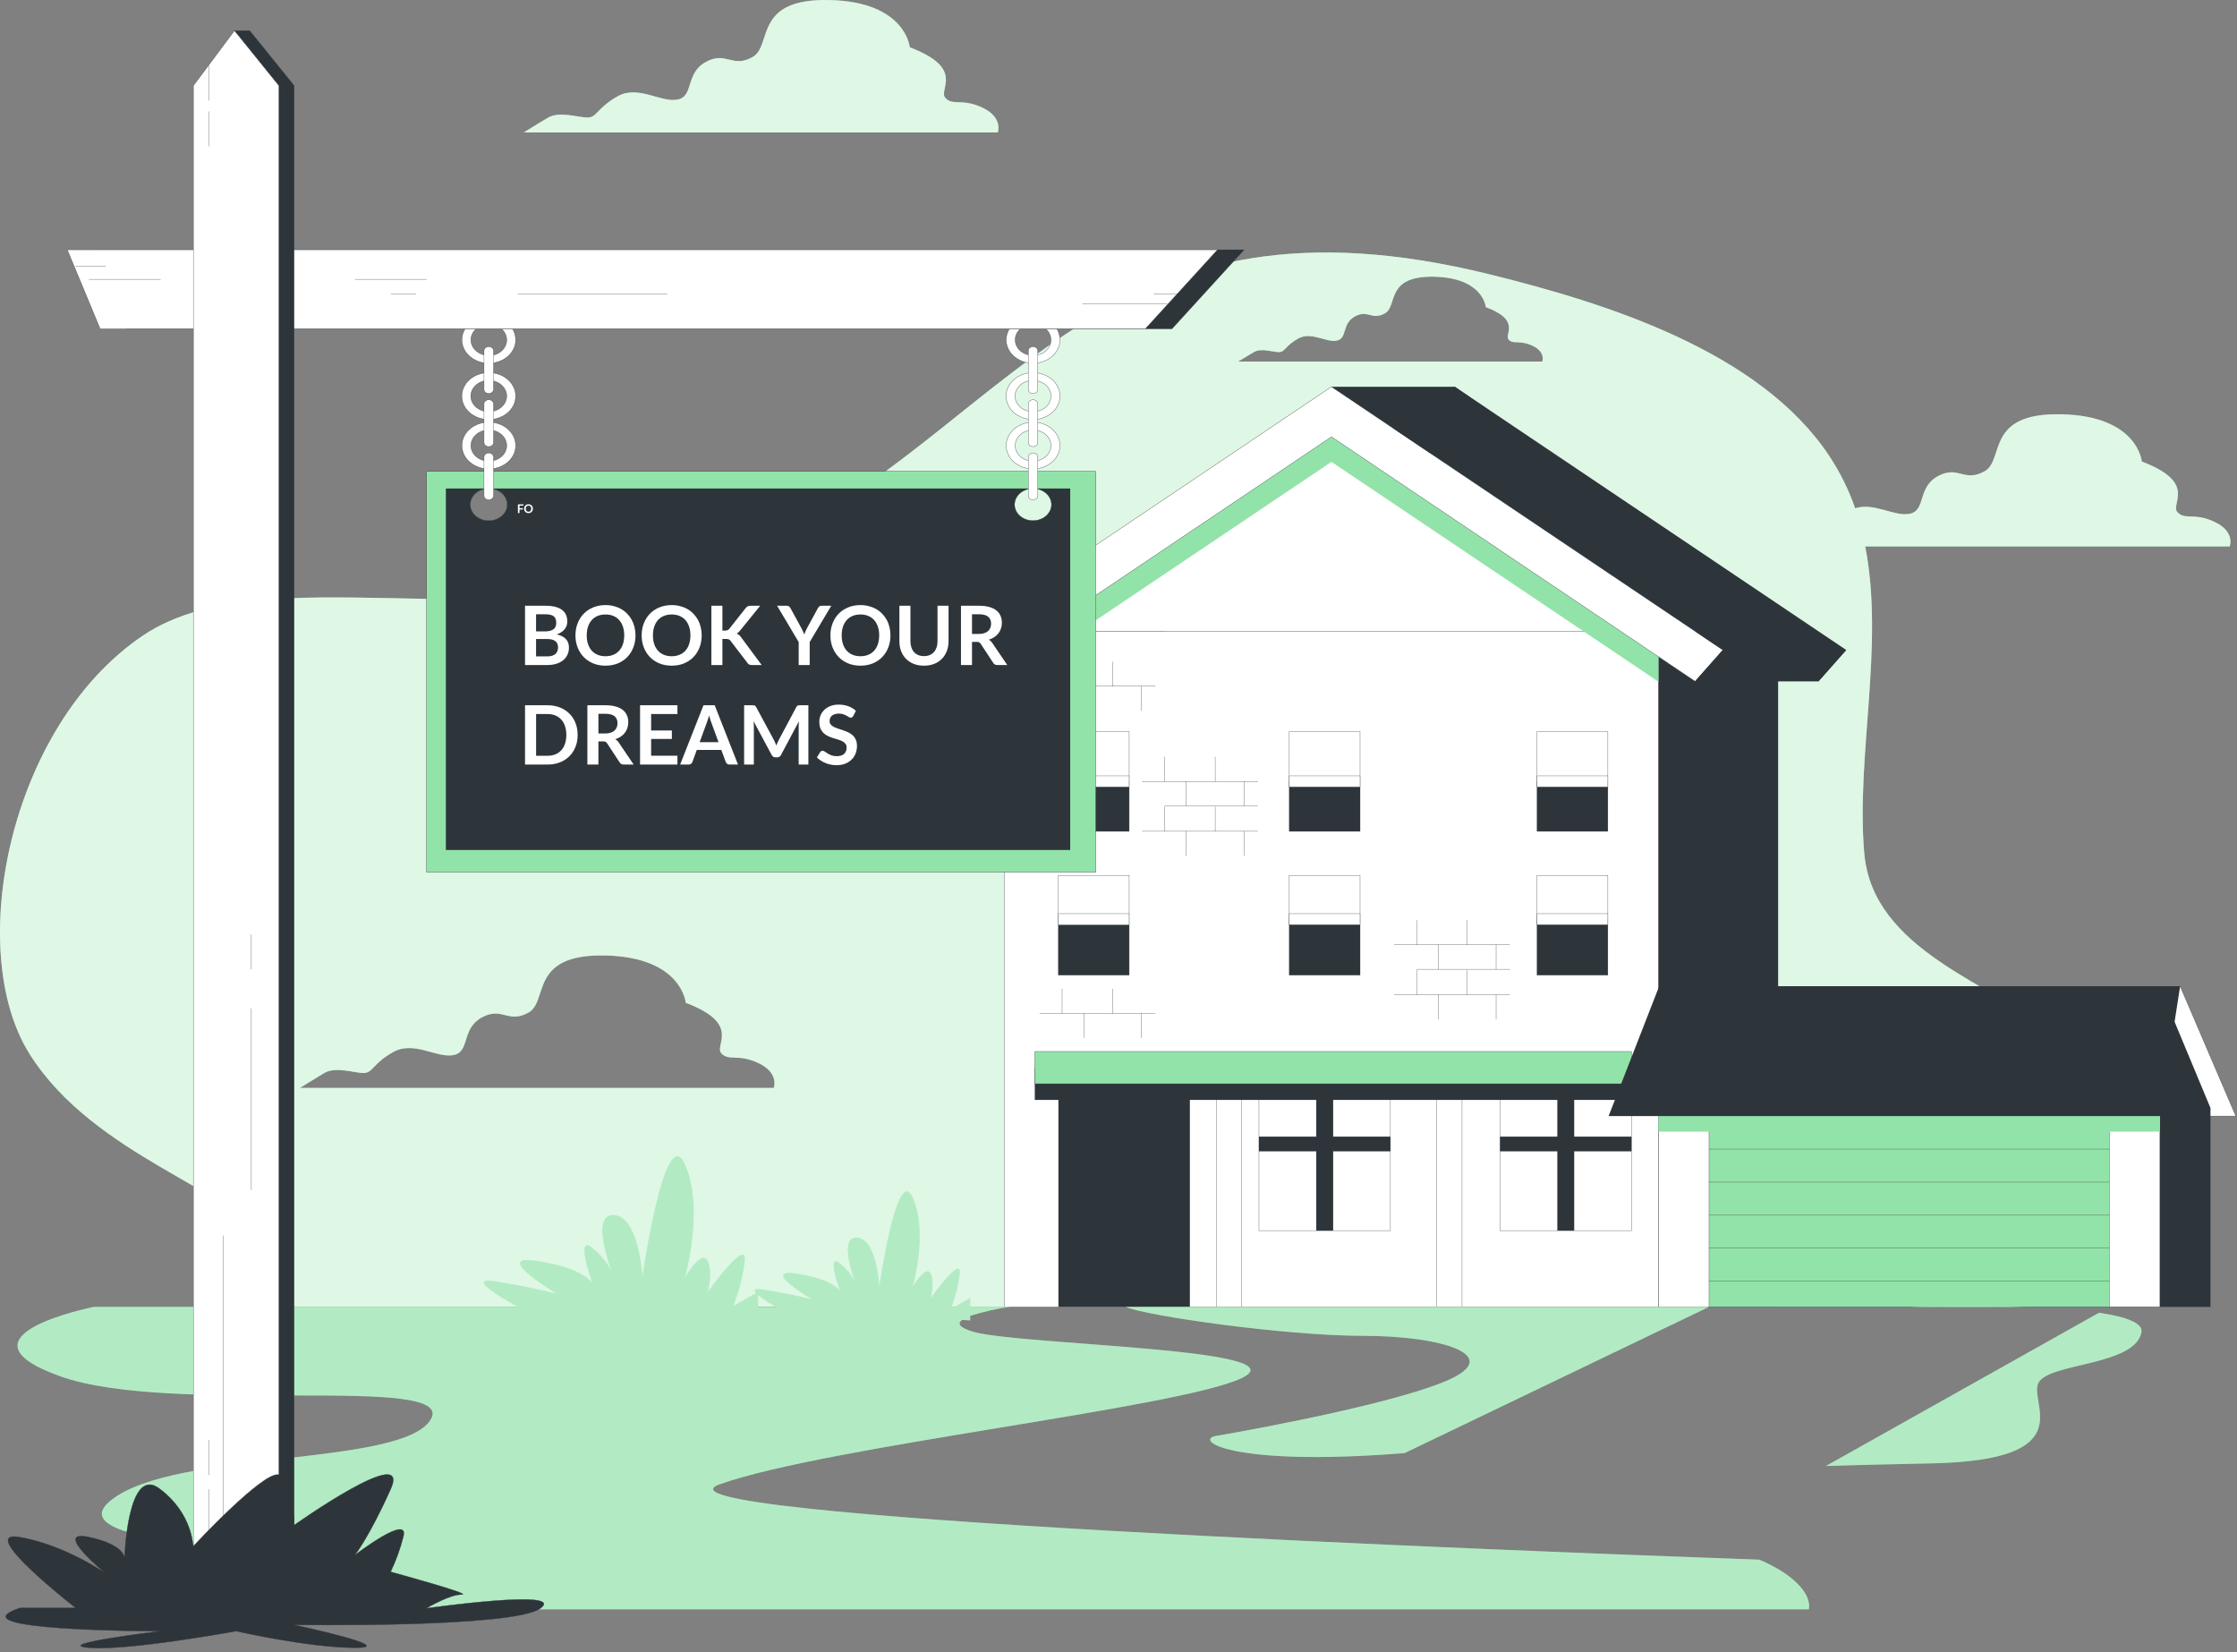 <svg width="562" height="415" viewBox="0 0 562 415" fill="none" xmlns="http://www.w3.org/2000/svg">
<rect x="0" y="0" width="562" height="415" fill="#808080" stroke="none"/>
<path d="M556.44 131.143C551.267 128.647 548.902 130.731 547.025 128.647C545.148 126.563 552.198 121.272 538.083 115.944C538.083 115.944 537.137 104.477 517.849 104.065C498.561 103.653 503.734 115.533 498.561 118.403C493.388 121.272 491.969 116.768 486.796 119.65C481.623 122.533 483.93 128.248 479.746 129.071C475.877 129.82 470.847 126.151 466.061 127.674C464.464 123.036 462.252 118.576 459.469 114.385C442.001 88.268 403.912 76.227 374.091 68.877C279.184 45.506 256.228 102.892 197.403 134.499C138.579 166.106 69.437 136.995 35.848 159.692C2.258 182.39 -8.948 238.779 7.446 264.783C23.839 290.787 60.094 299.26 65.697 311.725C71.3 324.191 69.552 328.271 69.552 328.271H509.481C512.92 328.271 522.005 312.237 523.811 309.117C533.956 291.386 535.189 273.792 517.376 260.166C500.181 247.014 470.446 238.741 468.354 214.297C466.262 189.852 473.455 162.063 468.597 137.269H560.166C560.166 137.269 561.613 133.601 556.44 131.143ZM194.394 273.28H75.355C75.355 273.28 78.651 271.234 81.474 269.537C84.297 267.84 88.997 269.537 91.347 269.537C93.698 269.537 93.698 267.041 98.885 264.221C104.072 261.401 109.704 265.856 113.931 265.032C118.159 264.209 115.823 258.481 120.996 255.611C126.169 252.742 127.588 257.246 132.761 254.364C137.934 251.481 132.761 239.602 152.049 240.014C171.337 240.426 172.283 251.906 172.283 251.906C186.398 257.221 179.333 262.549 181.225 264.596C183.116 266.642 185.452 264.596 190.64 267.091C195.827 269.587 194.394 273.28 194.394 273.28ZM387.461 90.814H311.068C311.068 90.814 313.175 89.566 314.995 88.455C316.815 87.345 319.824 88.455 321.329 88.455C322.833 88.455 322.848 86.87 326.158 85.036C329.468 83.202 333.108 86.084 335.831 85.56C338.553 85.036 337.034 81.355 340.359 79.508C343.683 77.662 344.586 80.556 347.911 78.722C351.235 76.888 347.911 69.251 360.292 69.513C372.673 69.775 373.275 77.138 373.275 77.138C382.331 80.556 377.803 83.975 379.007 85.298C380.21 86.621 381.729 85.298 385.054 86.87C388.378 88.443 387.461 90.814 387.461 90.814Z" fill="#92E3A9"/>
<path d="M246.913 27.088C241.726 24.592 239.376 26.676 237.498 24.592C235.621 22.508 242.672 17.218 228.557 11.89C228.557 11.89 227.611 0.422 208.323 0.01C189.035 -0.401 194.208 11.478 189.035 14.348C183.862 17.218 182.443 12.713 177.27 15.596C172.097 18.478 174.404 24.193 170.205 25.017C166.006 25.84 160.332 21.273 155.159 24.193C149.986 27.113 149.971 29.521 147.621 29.521C145.271 29.521 140.571 27.887 137.748 29.521C134.925 31.156 131.629 33.264 131.629 33.264H250.668C250.668 33.264 252.086 29.584 246.913 27.088Z" fill="#92E3A9"/>
<g opacity="0.7">
<path d="M556.44 131.143C551.267 128.647 548.902 130.731 547.025 128.647C545.148 126.563 552.198 121.272 538.083 115.944C538.083 115.944 537.137 104.477 517.849 104.065C498.561 103.653 503.734 115.533 498.561 118.403C493.388 121.272 491.969 116.768 486.796 119.65C481.623 122.533 483.93 128.248 479.746 129.071C475.877 129.82 470.847 126.151 466.061 127.674C464.464 123.036 462.252 118.576 459.469 114.385C442.001 88.268 403.912 76.227 374.091 68.877C279.184 45.506 256.228 102.892 197.403 134.499C138.579 166.106 69.437 136.995 35.848 159.692C2.258 182.39 -8.948 238.779 7.446 264.783C23.839 290.787 60.094 299.26 65.697 311.725C71.3 324.191 69.552 328.271 69.552 328.271H509.481C512.92 328.271 522.005 312.237 523.811 309.117C533.956 291.386 535.189 273.792 517.376 260.166C500.181 247.014 470.446 238.741 468.354 214.297C466.262 189.852 473.455 162.063 468.597 137.269H560.166C560.166 137.269 561.613 133.601 556.44 131.143ZM194.394 273.28H75.355C75.355 273.28 78.651 271.234 81.474 269.537C84.297 267.84 88.997 269.537 91.347 269.537C93.698 269.537 93.698 267.041 98.885 264.221C104.072 261.401 109.704 265.856 113.931 265.032C118.159 264.209 115.823 258.481 120.996 255.611C126.169 252.742 127.588 257.246 132.761 254.364C137.934 251.481 132.761 239.602 152.049 240.014C171.337 240.426 172.283 251.906 172.283 251.906C186.398 257.221 179.333 262.549 181.225 264.596C183.116 266.642 185.452 264.596 190.64 267.091C195.827 269.587 194.394 273.28 194.394 273.28ZM387.461 90.814H311.068C311.068 90.814 313.175 89.566 314.995 88.455C316.815 87.345 319.824 88.455 321.329 88.455C322.833 88.455 322.848 86.87 326.158 85.036C329.468 83.202 333.108 86.084 335.831 85.56C338.553 85.036 337.034 81.355 340.359 79.508C343.683 77.662 344.586 80.556 347.911 78.722C351.235 76.888 347.911 69.251 360.292 69.513C372.673 69.775 373.275 77.138 373.275 77.138C382.331 80.556 377.803 83.975 379.007 85.298C380.21 86.621 381.729 85.298 385.054 86.87C388.378 88.443 387.461 90.814 387.461 90.814Z" fill="white"/>
<path d="M246.913 27.088C241.726 24.592 239.376 26.676 237.498 24.592C235.621 22.508 242.672 17.218 228.557 11.89C228.557 11.89 227.611 0.422 208.323 0.01C189.035 -0.401 194.208 11.478 189.035 14.348C183.862 17.218 182.443 12.713 177.27 15.596C172.097 18.478 174.404 24.193 170.205 25.017C166.006 25.84 160.332 21.273 155.159 24.193C149.986 27.113 149.971 29.521 147.621 29.521C145.271 29.521 140.571 27.887 137.748 29.521C134.925 31.156 131.629 33.264 131.629 33.264H250.668C250.668 33.264 252.086 29.584 246.913 27.088Z" fill="white"/>
</g>
<path d="M547.713 247.725L561.699 280.355H552.17L542.64 254.912L547.713 247.725Z" fill="white" stroke="#2E353A" stroke-width="0.075" stroke-linecap="round" stroke-linejoin="round"/>
<path d="M555.337 328.296H429.362V272.245L546.323 256.685L555.337 278.322V328.296Z" fill="#2E353A"/>
<path d="M446.716 158.669H282.409V328.296H446.716V158.669Z" fill="#2E353A"/>
<path d="M272.292 172.383L265.299 164.497L365.479 97.152L463.826 163.274L456.847 171.16L365.479 109.73L272.292 172.383Z" fill="#2E353A"/>
<path d="M416.652 158.669H252.344V328.296H416.652V158.669Z" fill="white" stroke="#2E353A" stroke-width="0.075" stroke-linecap="round" stroke-linejoin="round"/>
<path d="M334.498 103.441L252.344 158.669H416.652L334.498 103.441Z" fill="white" stroke="#2E353A" stroke-width="0.075" stroke-linejoin="round"/>
<g style="mix-blend-mode:multiply">
<path d="M334.498 103.441L252.344 158.669V171.247L271.059 158.669L334.498 116.019L397.951 158.669L416.652 171.247V158.669L334.498 103.441Z" fill="#92E3A9"/>
</g>
<path d="M542.64 272.245H416.652V328.296H542.64V272.245Z" fill="white" stroke="#2E353A" stroke-width="0.075" stroke-linecap="round" stroke-linejoin="round"/>
<path d="M529.944 272.245H429.362V328.296H529.944V272.245Z" fill="#92E3A9" stroke="#2E353A" stroke-width="0.075" stroke-linecap="round" stroke-linejoin="round"/>
<g style="mix-blend-mode:multiply">
<path d="M542.64 272.245H416.652V284.261H542.64V272.245Z" fill="#92E3A9"/>
</g>
<path d="M429.362 288.653H529.93" stroke="#2E353A" stroke-width="0.075" stroke-linecap="round" stroke-linejoin="round"/>
<path d="M429.362 296.951H529.93" stroke="#2E353A" stroke-width="0.075" stroke-linecap="round" stroke-linejoin="round"/>
<path d="M429.362 305.25H529.93" stroke="#2E353A" stroke-width="0.075" stroke-linecap="round" stroke-linejoin="round"/>
<path d="M429.362 313.547H529.93" stroke="#2E353A" stroke-width="0.075" stroke-linecap="round" stroke-linejoin="round"/>
<path d="M429.362 321.845H529.93" stroke="#2E353A" stroke-width="0.075" stroke-linecap="round" stroke-linejoin="round"/>
<path d="M298.931 265.606H265.901V328.296H298.931V265.606Z" fill="#2E353A"/>
<path d="M349.315 265.606H316.285V309.118H349.315V265.606Z" fill="white" stroke="#2E353A" stroke-width="0.075" stroke-linecap="round" stroke-linejoin="round"/>
<path d="M349.315 285.521H316.285V289.215H349.315V285.521Z" fill="#2E353A"/>
<path d="M334.928 265.606H330.686V309.118H334.928V265.606Z" fill="#2E353A"/>
<path d="M409.873 265.606H376.843V309.118H409.873V265.606Z" fill="white" stroke="#2E353A" stroke-width="0.075" stroke-linecap="round" stroke-linejoin="round"/>
<path d="M409.873 285.521H376.843V289.215H409.873V285.521Z" fill="#2E353A"/>
<path d="M395.486 265.606H391.245V309.118H395.486V265.606Z" fill="#2E353A"/>
<path d="M367.313 265.606H360.98V328.296H367.313V265.606Z" fill="white" stroke="#2E353A" stroke-width="0.075" stroke-linecap="round" stroke-linejoin="round"/>
<path d="M311.943 265.606H305.609V328.296H311.943V265.606Z" fill="white" stroke="#2E353A" stroke-width="0.075" stroke-linecap="round" stroke-linejoin="round"/>
<path d="M409.873 268.189H259.968V276.3H409.873V268.189Z" fill="#2E353A"/>
<path d="M409.873 264.134H259.968V272.245H409.873V264.134Z" fill="#92E3A9" stroke="#2E353A" stroke-width="0.075" stroke-linecap="round" stroke-linejoin="round"/>
<path d="M241.31 172.383L234.317 164.497L334.498 97.152L432.844 163.274L425.866 171.16L334.498 109.73L241.31 172.383Z" fill="white" stroke="#2E353A" stroke-width="0.075" stroke-linejoin="round"/>
<path d="M542.64 280.355H404.127L416.838 247.725H547.713L542.64 280.355Z" fill="#2E353A"/>
<path d="M432.844 163.274H461.218L365.479 97.152H334.498L432.844 163.274Z" fill="#2E353A"/>
<path d="M425.866 171.16H456.847L463.826 163.273H432.844L425.866 171.16Z" fill="#2E353A"/>
<path d="M283.684 183.75H265.901V208.831H283.684V183.75Z" fill="white" stroke="#2E353A" stroke-width="0.075" stroke-linecap="round" stroke-linejoin="round"/>
<path d="M283.684 196.291H265.901V208.831H283.684V196.291Z" fill="#2E353A"/>
<path d="M283.684 194.893H265.901V197.688H283.684V194.893Z" fill="white" stroke="#2E353A" stroke-width="0.075" stroke-linecap="round" stroke-linejoin="round"/>
<path d="M283.684 219.887H265.901V244.968H283.684V219.887Z" fill="white" stroke="#2E353A" stroke-width="0.075" stroke-linecap="round" stroke-linejoin="round"/>
<path d="M283.684 232.302H265.901V244.955H283.684V232.302Z" fill="#2E353A"/>
<path d="M403.941 183.75H386.157V208.831H403.941V183.75Z" fill="white" stroke="#2E353A" stroke-width="0.075" stroke-linecap="round" stroke-linejoin="round"/>
<path d="M403.941 196.291H386.157V208.831H403.941V196.291Z" fill="#2E353A"/>
<path d="M403.941 219.887H386.157V244.968H403.941V219.887Z" fill="white" stroke="#2E353A" stroke-width="0.075" stroke-linecap="round" stroke-linejoin="round"/>
<path d="M403.941 230.905H386.157V244.955H403.941V230.905Z" fill="#2E353A"/>
<path d="M341.692 183.75H323.908V208.831H341.692V183.75Z" fill="white" stroke="#2E353A" stroke-width="0.075" stroke-linecap="round" stroke-linejoin="round"/>
<path d="M341.692 196.291H323.908V208.831H341.692V196.291Z" fill="#2E353A"/>
<path d="M341.692 219.887H323.908V244.968H341.692V219.887Z" fill="white" stroke="#2E353A" stroke-width="0.075" stroke-linecap="round" stroke-linejoin="round"/>
<path d="M341.692 230.905H323.908V244.955H341.692V230.905Z" fill="#2E353A"/>
<path d="M341.692 194.893H323.908V197.688H341.692V194.893Z" fill="white" stroke="#2E353A" stroke-width="0.075" stroke-linecap="round" stroke-linejoin="round"/>
<path d="M403.941 194.893H386.157V197.688H403.941V194.893Z" fill="white" stroke="#2E353A" stroke-width="0.075" stroke-linecap="round" stroke-linejoin="round"/>
<path d="M283.684 229.507H265.901V232.302H283.684V229.507Z" fill="white" stroke="#2E353A" stroke-width="0.075" stroke-linecap="round" stroke-linejoin="round"/>
<path d="M341.692 229.507H323.908V232.302H341.692V229.507Z" fill="white" stroke="#2E353A" stroke-width="0.075" stroke-linecap="round" stroke-linejoin="round"/>
<path d="M403.941 229.507H386.157V232.302H403.941V229.507Z" fill="white" stroke="#2E353A" stroke-width="0.075" stroke-linecap="round" stroke-linejoin="round"/>
<path d="M266.832 166.231V172.383" stroke="#2E353A" stroke-width="0.075" stroke-linecap="round" stroke-linejoin="round"/>
<path d="M279.543 166.231V172.383" stroke="#2E353A" stroke-width="0.075" stroke-linecap="round" stroke-linejoin="round"/>
<path d="M272.292 172.383V178.534" stroke="#2E353A" stroke-width="0.075" stroke-linecap="round" stroke-linejoin="round"/>
<path d="M286.808 172.383V178.534" stroke="#2E353A" stroke-width="0.075" stroke-linecap="round" stroke-linejoin="round"/>
<path d="M261.2 172.383H290.233" stroke="#2E353A" stroke-width="0.075" stroke-linecap="round" stroke-linejoin="round"/>
<path d="M266.832 248.399V254.551" stroke="#2E353A" stroke-width="0.075" stroke-linecap="round" stroke-linejoin="round"/>
<path d="M279.543 248.399V254.551" stroke="#2E353A" stroke-width="0.075" stroke-linecap="round" stroke-linejoin="round"/>
<path d="M272.292 254.551V260.702" stroke="#2E353A" stroke-width="0.075" stroke-linecap="round" stroke-linejoin="round"/>
<path d="M286.808 254.551V260.702" stroke="#2E353A" stroke-width="0.075" stroke-linecap="round" stroke-linejoin="round"/>
<path d="M261.2 254.551H290.233" stroke="#2E353A" stroke-width="0.075" stroke-linecap="round" stroke-linejoin="round"/>
<path d="M292.583 190.126V196.291" stroke="#2E353A" stroke-width="0.075" stroke-linecap="round" stroke-linejoin="round"/>
<path d="M305.294 190.126V196.291" stroke="#2E353A" stroke-width="0.075" stroke-linecap="round" stroke-linejoin="round"/>
<path d="M298.043 196.291V202.442" stroke="#2E353A" stroke-width="0.075" stroke-linecap="round" stroke-linejoin="round"/>
<path d="M312.559 196.291V202.442" stroke="#2E353A" stroke-width="0.075" stroke-linecap="round" stroke-linejoin="round"/>
<path d="M286.951 196.291H315.984" stroke="#2E353A" stroke-width="0.075" stroke-linecap="round" stroke-linejoin="round"/>
<path d="M292.583 202.442H315.984" stroke="#2E353A" stroke-width="0.075" stroke-linecap="round" stroke-linejoin="round"/>
<path d="M292.583 202.667V208.819" stroke="#2E353A" stroke-width="0.075" stroke-linecap="round" stroke-linejoin="round"/>
<path d="M305.294 202.667V208.819" stroke="#2E353A" stroke-width="0.075" stroke-linecap="round" stroke-linejoin="round"/>
<path d="M298.043 208.819V214.971" stroke="#2E353A" stroke-width="0.075" stroke-linecap="round" stroke-linejoin="round"/>
<path d="M312.559 208.819V214.971" stroke="#2E353A" stroke-width="0.075" stroke-linecap="round" stroke-linejoin="round"/>
<path d="M286.951 208.819H315.984" stroke="#2E353A" stroke-width="0.075" stroke-linecap="round" stroke-linejoin="round"/>
<path d="M355.892 231.179V237.331" stroke="#2E353A" stroke-width="0.075" stroke-linecap="round" stroke-linejoin="round"/>
<path d="M368.603 231.179V237.331" stroke="#2E353A" stroke-width="0.075" stroke-linecap="round" stroke-linejoin="round"/>
<path d="M361.352 237.331V243.483" stroke="#2E353A" stroke-width="0.075" stroke-linecap="round" stroke-linejoin="round"/>
<path d="M375.869 237.331V243.483" stroke="#2E353A" stroke-width="0.075" stroke-linecap="round" stroke-linejoin="round"/>
<path d="M350.261 237.331H379.293" stroke="#2E353A" stroke-width="0.075" stroke-linecap="round" stroke-linejoin="round"/>
<path d="M355.892 243.483H379.293" stroke="#2E353A" stroke-width="0.075" stroke-linecap="round" stroke-linejoin="round"/>
<path d="M355.892 243.72V249.871" stroke="#2E353A" stroke-width="0.075" stroke-linecap="round" stroke-linejoin="round"/>
<path d="M368.603 243.72V249.871" stroke="#2E353A" stroke-width="0.075" stroke-linecap="round" stroke-linejoin="round"/>
<path d="M361.352 249.872V256.023" stroke="#2E353A" stroke-width="0.075" stroke-linecap="round" stroke-linejoin="round"/>
<path d="M375.869 249.872V256.023" stroke="#2E353A" stroke-width="0.075" stroke-linecap="round" stroke-linejoin="round"/>
<path d="M350.261 249.872H379.293" stroke="#2E353A" stroke-width="0.075" stroke-linecap="round" stroke-linejoin="round"/>
<path d="M15.012 345.678C43.185 355.823 115.58 344.842 108.157 356.671C100.734 368.5 44.03 364.058 27.909 376.848C11.788 389.638 85.129 388.615 82.535 392.496C79.941 396.376 15.413 399.034 19.655 404.263H454.454C455.156 400.17 450.155 395.203 441.987 391.784C377.244 389.476 157.853 381.016 180.838 372.843C207.778 363.285 295.736 353.726 311.814 346.239C327.892 338.753 256.672 337.917 244.75 334.597C240.909 333.524 240.451 332.476 241.697 331.565L243.747 331.678V330.542C247.003 329.515 250.361 328.751 253.777 328.259H243.747V326.1L242.314 326.886L239.863 328.259H239.075C240.079 325.557 240.761 322.772 241.11 319.948C241.669 315.069 233.802 326.1 233.802 326.1C233.802 326.1 234.919 322.356 233.802 319.948C232.684 317.54 229.302 323.205 229.302 323.205C229.302 323.205 233.243 309.666 229.302 300.869C225.361 292.072 220.919 323.205 220.919 323.205C220.919 323.205 220.317 311.126 215.259 310.889C211.16 310.689 213.697 318.9 214.814 322.02C213.947 320.269 212.668 318.696 211.06 317.403C207.434 314.383 211.06 324.378 211.06 324.378C211.06 324.378 209.627 321.408 200.155 319.948C190.683 318.488 204.024 326.412 204.024 326.412C199.918 325.386 195.751 324.553 191.543 323.916C189.45 323.617 189.278 324.066 189.966 324.815L188.605 325.576L184.22 328.071C185.656 324.408 186.618 320.616 187.086 316.766C187.802 310.527 177.786 324.603 177.786 324.603C177.786 324.603 179.219 319.873 177.786 316.766C176.353 313.659 172.054 320.909 172.054 320.909C172.054 320.909 177.069 303.677 172.054 292.471C167.038 281.266 161.378 320.909 161.378 320.909C161.378 320.909 160.604 305.549 154.213 305.237C149.011 304.987 152.207 315.356 153.64 319.362C152.537 317.152 150.917 315.167 148.882 313.534C144.254 309.691 148.882 322.406 148.882 322.406C148.882 322.406 147.062 318.663 134.997 316.766C122.931 314.87 139.912 325.002 139.912 325.002C134.684 323.696 129.379 322.638 124.02 321.832C115.995 320.684 130.125 328.284 130.125 328.284H23.61C23.61 328.284 -13.132 335.546 15.012 345.678ZM190.439 325.314C191.877 326.422 193.415 327.428 195.039 328.321H190.439V325.314Z" fill="#92E3A9"/>
<path d="M362.613 347.188C346.334 353.751 305.91 360.639 305.91 360.639C299.475 361.4 308.188 368.575 352.869 365.019L429.333 328.296H282.81C287.711 330.492 322.618 335.558 342.48 335.558C362.341 335.558 378.892 340.612 362.613 347.188Z" fill="#92E3A9"/>
<path d="M479.674 328.296H508.564C494.062 327.808 479.674 328.296 479.674 328.296Z" fill="#92E3A9"/>
<path d="M527.336 329.756L458.71 368.263C467.408 367.976 476.508 367.789 485.32 367.602C523.338 366.803 509.538 352.441 512.117 347.375C514.697 342.309 536.278 343.145 537.997 334.697C538.484 332.301 533.999 330.754 527.336 329.756Z" fill="#92E3A9"/>
<g opacity="0.3">
<path d="M15.012 345.678C43.185 355.823 115.58 344.842 108.157 356.671C100.734 368.5 44.03 364.058 27.909 376.848C11.788 389.638 85.129 388.615 82.535 392.496C79.941 396.376 15.413 399.034 19.655 404.263H454.454C455.156 400.17 450.155 395.203 441.987 391.784C377.244 389.476 157.853 381.016 180.838 372.843C207.778 363.285 295.736 353.726 311.814 346.239C327.892 338.753 256.672 337.917 244.75 334.597C240.909 333.524 240.451 332.476 241.697 331.565L243.747 331.678V330.542C247.003 329.515 250.361 328.751 253.777 328.259H243.747V326.1L242.314 326.886L239.863 328.259H239.075C240.079 325.557 240.761 322.772 241.11 319.948C241.669 315.069 233.802 326.1 233.802 326.1C233.802 326.1 234.919 322.356 233.802 319.948C232.684 317.54 229.302 323.205 229.302 323.205C229.302 323.205 233.243 309.666 229.302 300.869C225.361 292.072 220.919 323.205 220.919 323.205C220.919 323.205 220.317 311.126 215.259 310.889C211.16 310.689 213.697 318.9 214.814 322.02C213.947 320.269 212.668 318.696 211.06 317.403C207.434 314.383 211.06 324.378 211.06 324.378C211.06 324.378 209.627 321.408 200.155 319.948C190.683 318.488 204.024 326.412 204.024 326.412C199.918 325.386 195.751 324.553 191.543 323.916C189.45 323.617 189.278 324.066 189.966 324.815L188.605 325.576L184.22 328.071C185.656 324.408 186.618 320.616 187.086 316.766C187.802 310.527 177.786 324.603 177.786 324.603C177.786 324.603 179.219 319.873 177.786 316.766C176.353 313.659 172.054 320.909 172.054 320.909C172.054 320.909 177.069 303.677 172.054 292.471C167.038 281.266 161.378 320.909 161.378 320.909C161.378 320.909 160.604 305.549 154.213 305.237C149.011 304.987 152.207 315.356 153.64 319.362C152.537 317.152 150.917 315.167 148.882 313.534C144.254 309.691 148.882 322.406 148.882 322.406C148.882 322.406 147.062 318.663 134.997 316.766C122.931 314.87 139.912 325.002 139.912 325.002C134.684 323.696 129.379 322.638 124.02 321.832C115.995 320.684 130.125 328.284 130.125 328.284H23.61C23.61 328.284 -13.132 335.546 15.012 345.678ZM190.439 325.314C191.877 326.422 193.415 327.428 195.039 328.321H190.439V325.314Z" fill="white"/>
<path d="M362.613 347.188C346.334 353.751 305.91 360.639 305.91 360.639C299.475 361.4 308.188 368.575 352.869 365.019L429.333 328.296H282.81C287.711 330.492 322.618 335.558 342.48 335.558C362.341 335.558 378.892 340.612 362.613 347.188Z" fill="white"/>
<path d="M479.674 328.296H508.564C494.062 327.808 479.674 328.296 479.674 328.296Z" fill="white"/>
<path d="M527.336 329.756L458.71 368.263C467.408 367.976 476.508 367.789 485.32 367.602C523.338 366.803 509.538 352.441 512.117 347.375C514.697 342.309 536.278 343.145 537.997 334.697C538.484 332.301 533.999 330.754 527.336 329.756Z" fill="white"/>
</g>
<path d="M107.168 118.427V219.075H275.301V118.427H107.168ZM122.787 130.793C121.869 130.793 120.971 130.556 120.208 130.112C119.444 129.667 118.849 129.036 118.498 128.297C118.146 127.559 118.055 126.746 118.234 125.961C118.413 125.177 118.855 124.457 119.504 123.891C120.154 123.326 120.981 122.941 121.882 122.785C122.782 122.629 123.716 122.709 124.564 123.015C125.412 123.321 126.138 123.839 126.648 124.504C127.158 125.169 127.43 125.951 127.43 126.75C127.43 127.822 126.941 128.851 126.07 129.609C125.2 130.367 124.019 130.793 122.787 130.793ZM259.524 130.793C258.605 130.793 257.708 130.556 256.944 130.112C256.181 129.667 255.586 129.036 255.234 128.297C254.883 127.559 254.791 126.746 254.97 125.961C255.149 125.177 255.591 124.457 256.241 123.891C256.89 123.326 257.717 122.941 258.618 122.785C259.518 122.629 260.452 122.709 261.3 123.015C262.149 123.321 262.874 123.839 263.384 124.504C263.894 125.169 264.166 125.951 264.166 126.75C264.163 127.821 263.672 128.848 262.802 129.605C261.933 130.363 260.754 130.79 259.524 130.793Z" fill="#92E3A9" stroke="#2E353A" stroke-width="0.084" stroke-miterlimit="10"/>
<path d="M264.167 126.75C264.167 127.55 263.894 128.331 263.384 128.996C262.874 129.661 262.149 130.179 261.301 130.485C260.452 130.791 259.519 130.871 258.618 130.715C257.717 130.559 256.89 130.174 256.241 129.609C255.591 129.043 255.149 128.323 254.97 127.539C254.791 126.754 254.883 125.942 255.234 125.203C255.586 124.464 256.181 123.833 256.944 123.388C257.708 122.944 258.606 122.707 259.524 122.707H122.788C123.706 122.707 124.604 122.944 125.367 123.388C126.131 123.833 126.726 124.464 127.077 125.203C127.428 125.942 127.52 126.754 127.341 127.539C127.162 128.323 126.72 129.043 126.071 129.609C125.421 130.174 124.594 130.559 123.693 130.715C122.793 130.871 121.859 130.791 121.011 130.485C120.162 130.179 119.437 129.661 118.927 128.996C118.417 128.331 118.145 127.55 118.145 126.75C118.145 125.678 118.634 124.649 119.505 123.891C120.375 123.133 121.556 122.707 122.788 122.707H112.011V213.522H268.867V122.707H259.524C260.755 122.707 261.936 123.133 262.807 123.891C263.678 124.649 264.167 125.678 264.167 126.75Z" fill="#2E353A"/>
<path d="M122.787 79.496C121.453 79.498 120.15 79.845 119.041 80.492C117.933 81.139 117.071 82.058 116.562 83.132C116.053 84.207 115.922 85.388 116.184 86.527C116.446 87.666 117.09 88.712 118.034 89.533C118.979 90.354 120.181 90.912 121.49 91.138C122.799 91.364 124.155 91.247 125.388 90.801C126.62 90.356 127.674 89.603 128.415 88.637C129.156 87.671 129.551 86.535 129.551 85.373C129.551 84.6 129.376 83.835 129.036 83.121C128.696 82.407 128.197 81.758 127.569 81.213C126.941 80.667 126.195 80.234 125.375 79.939C124.554 79.645 123.675 79.494 122.787 79.496ZM122.787 89.291C121.898 89.288 121.029 89.057 120.291 88.624C119.553 88.192 118.979 87.58 118.64 86.864C118.302 86.147 118.215 85.36 118.39 84.601C118.565 83.842 118.995 83.145 119.625 82.598C120.255 82.051 121.057 81.679 121.929 81.529C122.802 81.379 123.705 81.457 124.527 81.754C125.348 82.051 126.05 82.553 126.544 83.197C127.038 83.841 127.301 84.598 127.301 85.373C127.305 85.891 127.191 86.405 126.966 86.885C126.741 87.364 126.409 87.801 125.989 88.168C125.57 88.536 125.071 88.828 124.521 89.027C123.972 89.226 123.383 89.328 122.787 89.328V89.291Z" fill="white" stroke="#2E353A" stroke-width="0.077" stroke-linecap="round" stroke-linejoin="round"/>
<path d="M122.787 93.608C121.449 93.608 120.141 93.954 119.028 94.602C117.916 95.25 117.049 96.17 116.537 97.247C116.026 98.324 115.893 99.509 116.155 100.652C116.417 101.795 117.062 102.844 118.01 103.667C118.957 104.49 120.164 105.05 121.477 105.276C122.79 105.502 124.15 105.383 125.386 104.936C126.621 104.488 127.677 103.731 128.418 102.761C129.16 101.791 129.554 100.651 129.551 99.486C129.551 98.713 129.376 97.948 129.036 97.234C128.696 96.52 128.197 95.871 127.569 95.325C126.941 94.779 126.195 94.347 125.375 94.052C124.554 93.758 123.675 93.607 122.787 93.608ZM122.787 103.416C121.895 103.416 121.022 103.186 120.28 102.754C119.537 102.322 118.959 101.708 118.617 100.99C118.275 100.272 118.186 99.481 118.36 98.719C118.534 97.956 118.964 97.256 119.596 96.706C120.227 96.156 121.031 95.782 121.907 95.63C122.782 95.479 123.69 95.557 124.515 95.854C125.34 96.152 126.045 96.656 126.541 97.302C127.037 97.948 127.301 98.708 127.301 99.486C127.301 100.528 126.826 101.528 125.979 102.265C125.133 103.002 123.985 103.416 122.787 103.416Z" fill="white" stroke="#2E353A" stroke-width="0.077" stroke-linecap="round" stroke-linejoin="round"/>
<path d="M122.787 106.049C121.453 106.051 120.15 106.398 119.041 107.045C117.933 107.693 117.071 108.611 116.562 109.686C116.053 110.76 115.922 111.941 116.184 113.08C116.446 114.219 117.09 115.266 118.034 116.086C118.979 116.907 120.181 117.465 121.49 117.691C122.799 117.917 124.155 117.8 125.388 117.355C126.62 116.909 127.674 116.156 128.415 115.19C129.156 114.224 129.551 113.088 129.551 111.926C129.551 111.153 129.376 110.388 129.036 109.674C128.696 108.96 128.197 108.312 127.569 107.766C126.941 107.22 126.195 106.787 125.375 106.493C124.554 106.198 123.675 106.047 122.787 106.049ZM122.787 115.844C121.898 115.842 121.029 115.61 120.291 115.178C119.553 114.746 118.979 114.133 118.64 113.417C118.302 112.701 118.215 111.913 118.39 111.154C118.565 110.395 118.995 109.698 119.625 109.151C120.255 108.604 121.057 108.232 121.929 108.082C122.802 107.932 123.705 108.01 124.527 108.307C125.348 108.604 126.05 109.106 126.544 109.751C127.038 110.395 127.301 111.152 127.301 111.926C127.297 112.966 126.82 113.963 125.974 114.697C125.128 115.432 123.982 115.844 122.787 115.844Z" fill="white" stroke="#2E353A" stroke-width="0.077" stroke-linecap="round" stroke-linejoin="round"/>
<path d="M122.787 98.849C122.472 98.849 122.169 98.74 121.946 98.546C121.723 98.352 121.598 98.088 121.598 97.814V88.118C121.598 87.844 121.723 87.58 121.946 87.386C122.169 87.192 122.472 87.082 122.787 87.082C123.104 87.082 123.408 87.191 123.633 87.385C123.859 87.579 123.987 87.842 123.991 88.118V97.814C123.987 98.09 123.859 98.353 123.633 98.547C123.408 98.741 123.104 98.849 122.787 98.849Z" fill="white" stroke="#2E353A" stroke-width="0.077" stroke-linecap="round" stroke-linejoin="round"/>
<path d="M122.787 112.188C122.472 112.188 122.169 112.079 121.946 111.885C121.723 111.691 121.598 111.427 121.598 111.153V101.457C121.598 101.182 121.723 100.919 121.946 100.725C122.169 100.531 122.472 100.421 122.787 100.421C123.104 100.421 123.408 100.53 123.633 100.724C123.859 100.918 123.987 101.181 123.991 101.457V111.153C123.987 111.428 123.859 111.692 123.633 111.886C123.408 112.08 123.104 112.188 122.787 112.188Z" fill="white" stroke="#2E353A" stroke-width="0.077" stroke-linecap="round" stroke-linejoin="round"/>
<path d="M122.787 125.552C122.472 125.552 122.169 125.443 121.946 125.249C121.723 125.055 121.598 124.791 121.598 124.517V114.821C121.598 114.685 121.629 114.551 121.688 114.425C121.748 114.299 121.836 114.185 121.946 114.089C122.057 113.993 122.188 113.917 122.332 113.864C122.476 113.812 122.631 113.786 122.787 113.786C123.104 113.786 123.408 113.894 123.633 114.088C123.859 114.282 123.987 114.546 123.991 114.821V124.517C123.987 124.793 123.859 125.056 123.633 125.25C123.408 125.444 123.104 125.553 122.787 125.552Z" fill="white" stroke="#2E353A" stroke-width="0.077" stroke-linecap="round" stroke-linejoin="round"/>
<path d="M259.524 79.496C258.189 79.498 256.886 79.845 255.778 80.492C254.67 81.139 253.807 82.058 253.298 83.132C252.79 84.207 252.658 85.388 252.92 86.527C253.182 87.666 253.826 88.712 254.77 89.533C255.715 90.354 256.918 90.912 258.226 91.138C259.535 91.364 260.892 91.247 262.124 90.801C263.357 90.356 264.41 89.603 265.151 88.637C265.892 87.671 266.287 86.535 266.287 85.373C266.287 84.6 266.112 83.835 265.772 83.121C265.432 82.407 264.934 81.758 264.305 81.213C263.677 80.667 262.931 80.234 262.111 79.939C261.29 79.645 260.411 79.494 259.524 79.496ZM259.524 89.291C258.634 89.288 257.766 89.057 257.028 88.624C256.29 88.192 255.715 87.58 255.377 86.864C255.038 86.147 254.951 85.36 255.127 84.601C255.302 83.842 255.731 83.145 256.361 82.598C256.991 82.051 257.793 81.679 258.665 81.529C259.538 81.379 260.442 81.457 261.263 81.754C262.085 82.051 262.786 82.553 263.28 83.197C263.774 83.841 264.038 84.598 264.038 85.373C264.041 85.891 263.927 86.405 263.702 86.885C263.477 87.364 263.145 87.801 262.726 88.168C262.306 88.536 261.807 88.828 261.258 89.027C260.708 89.226 260.119 89.328 259.524 89.328V89.291Z" fill="white" stroke="#2E353A" stroke-width="0.077" stroke-linecap="round" stroke-linejoin="round"/>
<path d="M259.523 93.608C258.185 93.608 256.877 93.954 255.764 94.602C254.652 95.25 253.785 96.17 253.273 97.247C252.762 98.324 252.629 99.509 252.891 100.652C253.153 101.795 253.799 102.844 254.746 103.667C255.693 104.49 256.9 105.05 258.213 105.276C259.526 105.502 260.886 105.383 262.122 104.936C263.357 104.488 264.413 103.731 265.154 102.761C265.896 101.791 266.29 100.651 266.287 99.486C266.287 98.713 266.112 97.948 265.772 97.234C265.432 96.52 264.934 95.871 264.305 95.325C263.677 94.779 262.931 94.347 262.111 94.052C261.29 93.758 260.411 93.607 259.523 93.608ZM259.523 103.416C258.631 103.416 257.758 103.186 257.016 102.754C256.273 102.322 255.695 101.708 255.353 100.99C255.012 100.272 254.922 99.481 255.096 98.719C255.27 97.956 255.7 97.256 256.332 96.706C256.963 96.156 257.767 95.782 258.643 95.63C259.518 95.479 260.426 95.557 261.251 95.854C262.076 96.152 262.781 96.656 263.277 97.302C263.773 97.948 264.037 98.708 264.037 99.486C264.037 100.002 263.921 100.513 263.694 100.99C263.467 101.467 263.134 101.9 262.715 102.265C262.296 102.63 261.799 102.919 261.251 103.117C260.703 103.315 260.116 103.416 259.523 103.416Z" fill="white" stroke="#2E353A" stroke-width="0.077" stroke-linecap="round" stroke-linejoin="round"/>
<path d="M259.524 106.049C258.189 106.051 256.886 106.398 255.778 107.045C254.67 107.693 253.807 108.611 253.298 109.686C252.79 110.76 252.658 111.941 252.92 113.08C253.182 114.219 253.826 115.266 254.77 116.086C255.715 116.907 256.918 117.465 258.226 117.691C259.535 117.917 260.892 117.8 262.124 117.355C263.357 116.909 264.41 116.156 265.151 115.19C265.892 114.224 266.287 113.088 266.287 111.926C266.287 111.153 266.112 110.388 265.772 109.674C265.432 108.96 264.934 108.312 264.305 107.766C263.677 107.22 262.931 106.787 262.111 106.493C261.29 106.198 260.411 106.047 259.524 106.049ZM259.524 115.844C258.634 115.842 257.766 115.61 257.028 115.178C256.29 114.746 255.715 114.133 255.377 113.417C255.038 112.701 254.951 111.913 255.127 111.154C255.302 110.395 255.731 109.698 256.361 109.151C256.991 108.604 257.793 108.232 258.665 108.082C259.538 107.932 260.442 108.01 261.263 108.307C262.085 108.604 262.786 109.106 263.28 109.751C263.774 110.395 264.038 111.152 264.038 111.926C264.034 112.966 263.557 113.963 262.71 114.697C261.864 115.432 260.718 115.844 259.524 115.844Z" fill="white" stroke="#2E353A" stroke-width="0.077" stroke-linecap="round" stroke-linejoin="round"/>
<path d="M259.524 98.849C259.208 98.849 258.906 98.74 258.683 98.546C258.46 98.352 258.334 98.088 258.334 97.814V88.118C258.334 87.844 258.46 87.58 258.683 87.386C258.906 87.192 259.208 87.082 259.524 87.082C259.84 87.082 260.144 87.191 260.37 87.385C260.595 87.579 260.724 87.842 260.727 88.118V97.814C260.724 98.09 260.595 98.353 260.37 98.547C260.144 98.741 259.84 98.849 259.524 98.849Z" fill="white" stroke="#2E353A" stroke-width="0.077" stroke-linecap="round" stroke-linejoin="round"/>
<path d="M259.524 112.188C259.208 112.188 258.906 112.079 258.683 111.885C258.46 111.691 258.334 111.427 258.334 111.153V101.457C258.334 101.182 258.46 100.919 258.683 100.725C258.906 100.531 259.208 100.421 259.524 100.421C259.84 100.421 260.144 100.53 260.37 100.724C260.595 100.918 260.724 101.181 260.727 101.457V111.153C260.724 111.428 260.595 111.692 260.37 111.886C260.144 112.08 259.84 112.188 259.524 112.188Z" fill="white" stroke="#2E353A" stroke-width="0.077" stroke-linecap="round" stroke-linejoin="round"/>
<path d="M259.524 125.552C259.208 125.552 258.906 125.443 258.683 125.249C258.46 125.055 258.334 124.791 258.334 124.517V114.821C258.334 114.685 258.365 114.551 258.425 114.425C258.485 114.299 258.572 114.185 258.683 114.089C258.793 113.993 258.924 113.917 259.068 113.864C259.213 113.812 259.367 113.786 259.524 113.786C259.84 113.786 260.144 113.894 260.37 114.088C260.595 114.282 260.724 114.546 260.727 114.821V124.517C260.724 124.793 260.595 125.056 260.37 125.25C260.144 125.444 259.84 125.553 259.524 125.552Z" fill="white" stroke="#2E353A" stroke-width="0.077" stroke-linecap="round" stroke-linejoin="round"/>
<path d="M294.431 82.603H31.849L23.596 62.738H312.559L294.431 82.603Z" fill="#2E353A" stroke="#2E353A" stroke-width="0.075" stroke-linecap="round" stroke-linejoin="round"/>
<path d="M287.739 82.603H25.158L16.904 62.738H305.881L287.739 82.603Z" fill="white" stroke="#2E353A" stroke-width="0.075" stroke-linecap="round" stroke-linejoin="round"/>
<path d="M73.894 398.148H52.413L58.904 7.697H62.716L73.894 21.51V398.148Z" fill="#2E353A" stroke="#2E353A" stroke-width="0.075" stroke-linecap="round" stroke-linejoin="round"/>
<path d="M70.067 398.148H48.587V21.51L58.904 7.697L70.067 21.51V398.148Z" fill="white" stroke="#2E353A" stroke-width="0.075" stroke-linecap="round" stroke-linejoin="round"/>
<path d="M130.52 127.016V127.661H131.336V127.985H130.52V128.872H130.114V126.694H131.487V127.016H130.52ZM133.875 127.783C133.875 127.942 133.849 128.091 133.796 128.227C133.743 128.363 133.669 128.48 133.573 128.579C133.476 128.679 133.36 128.757 133.225 128.813C133.089 128.868 132.939 128.896 132.773 128.896C132.609 128.896 132.458 128.868 132.323 128.813C132.187 128.757 132.071 128.679 131.974 128.579C131.877 128.48 131.802 128.363 131.749 128.227C131.696 128.091 131.669 127.942 131.669 127.783C131.669 127.623 131.696 127.476 131.749 127.34C131.802 127.204 131.877 127.086 131.974 126.986C132.071 126.887 132.187 126.81 132.323 126.754C132.458 126.698 132.609 126.67 132.773 126.67C132.884 126.67 132.987 126.683 133.085 126.709C133.182 126.734 133.272 126.77 133.353 126.818C133.434 126.864 133.507 126.92 133.571 126.988C133.637 127.054 133.692 127.128 133.737 127.211C133.782 127.293 133.816 127.382 133.839 127.479C133.863 127.575 133.875 127.676 133.875 127.783ZM133.461 127.783C133.461 127.663 133.445 127.556 133.413 127.462C133.381 127.367 133.335 127.286 133.276 127.22C133.217 127.153 133.145 127.103 133.059 127.068C132.975 127.032 132.88 127.015 132.773 127.015C132.667 127.015 132.571 127.032 132.486 127.068C132.401 127.103 132.329 127.153 132.269 127.22C132.209 127.286 132.164 127.367 132.132 127.462C132.1 127.556 132.083 127.663 132.083 127.783C132.083 127.902 132.1 128.01 132.132 128.105C132.164 128.199 132.209 128.28 132.269 128.346C132.329 128.411 132.401 128.461 132.486 128.497C132.571 128.532 132.667 128.549 132.773 128.549C132.88 128.549 132.975 128.532 133.059 128.497C133.145 128.461 133.217 128.411 133.276 128.346C133.335 128.28 133.381 128.199 133.413 128.105C133.445 128.01 133.461 127.902 133.461 127.783Z" fill="white"/>
<path d="M137.472 164.889C137.987 164.889 138.42 164.827 138.77 164.704C139.12 164.58 139.398 164.415 139.604 164.209C139.817 164.003 139.968 163.763 140.057 163.489C140.153 163.214 140.201 162.922 140.201 162.613C140.201 162.291 140.15 162.002 140.047 161.748C139.944 161.488 139.782 161.268 139.563 161.089C139.343 160.904 139.058 160.763 138.708 160.667C138.365 160.571 137.949 160.523 137.462 160.523H134.672V164.889H137.472ZM134.672 154.304V158.608H136.875C137.823 158.608 138.536 158.436 139.017 158.093C139.504 157.75 139.748 157.204 139.748 156.456C139.748 155.68 139.528 155.128 139.089 154.798C138.65 154.469 137.963 154.304 137.03 154.304H134.672ZM137.03 152.162C138.004 152.162 138.838 152.255 139.532 152.44C140.225 152.626 140.791 152.89 141.231 153.233C141.677 153.576 142.003 153.992 142.209 154.479C142.415 154.966 142.518 155.516 142.518 156.126C142.518 156.477 142.466 156.813 142.363 157.136C142.26 157.451 142.099 157.75 141.879 158.031C141.667 158.306 141.392 158.557 141.056 158.783C140.726 159.01 140.331 159.202 139.872 159.36C141.917 159.82 142.94 160.925 142.94 162.675C142.94 163.307 142.82 163.89 142.58 164.426C142.339 164.961 141.989 165.424 141.529 165.816C141.069 166.2 140.503 166.502 139.83 166.722C139.158 166.941 138.389 167.051 137.524 167.051H131.902V152.162H137.03ZM159.656 159.607C159.656 160.698 159.474 161.711 159.11 162.644C158.753 163.571 158.245 164.374 157.586 165.054C156.927 165.733 156.134 166.265 155.207 166.65C154.281 167.027 153.251 167.216 152.118 167.216C150.993 167.216 149.966 167.027 149.04 166.65C148.113 166.265 147.317 165.733 146.651 165.054C145.992 164.374 145.481 163.571 145.117 162.644C144.753 161.711 144.571 160.698 144.571 159.607C144.571 158.515 144.753 157.506 145.117 156.58C145.481 155.646 145.992 154.839 146.651 154.16C147.317 153.48 148.113 152.952 149.04 152.574C149.966 152.19 150.993 151.998 152.118 151.998C152.874 151.998 153.584 152.087 154.25 152.265C154.916 152.437 155.527 152.684 156.083 153.007C156.639 153.322 157.136 153.71 157.576 154.17C158.022 154.623 158.399 155.131 158.708 155.694C159.017 156.257 159.251 156.868 159.409 157.527C159.573 158.186 159.656 158.879 159.656 159.607ZM156.824 159.607C156.824 158.79 156.714 158.059 156.495 157.414C156.275 156.761 155.963 156.209 155.558 155.756C155.153 155.303 154.658 154.956 154.075 154.716C153.498 154.476 152.846 154.355 152.118 154.355C151.391 154.355 150.735 154.476 150.152 154.716C149.575 154.956 149.081 155.303 148.669 155.756C148.264 156.209 147.952 156.761 147.732 157.414C147.512 158.059 147.403 158.79 147.403 159.607C147.403 160.424 147.512 161.158 147.732 161.81C147.952 162.456 148.264 163.005 148.669 163.458C149.081 163.904 149.575 164.247 150.152 164.487C150.735 164.728 151.391 164.848 152.118 164.848C152.846 164.848 153.498 164.728 154.075 164.487C154.658 164.247 155.153 163.904 155.558 163.458C155.963 163.005 156.275 162.456 156.495 161.81C156.714 161.158 156.824 160.424 156.824 159.607ZM176.287 159.607C176.287 160.698 176.105 161.711 175.742 162.644C175.385 163.571 174.877 164.374 174.218 165.054C173.559 165.733 172.766 166.265 171.839 166.65C170.912 167.027 169.883 167.216 168.75 167.216C167.624 167.216 166.598 167.027 165.671 166.65C164.745 166.265 163.948 165.733 163.283 165.054C162.624 164.374 162.112 163.571 161.748 162.644C161.384 161.711 161.203 160.698 161.203 159.607C161.203 158.515 161.384 157.506 161.748 156.58C162.112 155.646 162.624 154.839 163.283 154.16C163.948 153.48 164.745 152.952 165.671 152.574C166.598 152.19 167.624 151.998 168.75 151.998C169.505 151.998 170.216 152.087 170.881 152.265C171.547 152.437 172.158 152.684 172.714 153.007C173.27 153.322 173.768 153.71 174.207 154.17C174.653 154.623 175.031 155.131 175.34 155.694C175.649 156.257 175.882 156.868 176.04 157.527C176.205 158.186 176.287 158.879 176.287 159.607ZM173.456 159.607C173.456 158.79 173.346 158.059 173.126 157.414C172.906 156.761 172.594 156.209 172.189 155.756C171.784 155.303 171.29 154.956 170.706 154.716C170.13 154.476 169.478 154.355 168.75 154.355C168.022 154.355 167.367 154.476 166.783 154.716C166.207 154.956 165.713 155.303 165.301 155.756C164.896 156.209 164.583 156.761 164.364 157.414C164.144 158.059 164.034 158.79 164.034 159.607C164.034 160.424 164.144 161.158 164.364 161.81C164.583 162.456 164.896 163.005 165.301 163.458C165.713 163.904 166.207 164.247 166.783 164.487C167.367 164.728 168.022 164.848 168.75 164.848C169.478 164.848 170.13 164.728 170.706 164.487C171.29 164.247 171.784 163.904 172.189 163.458C172.594 163.005 172.906 162.456 173.126 161.81C173.346 161.158 173.456 160.424 173.456 159.607ZM181.489 158.402H182.138C182.399 158.402 182.615 158.368 182.787 158.299C182.958 158.224 183.106 158.107 183.23 157.949L187.338 152.749C187.51 152.53 187.688 152.378 187.873 152.296C188.066 152.207 188.306 152.162 188.594 152.162H190.983L185.969 158.351C185.673 158.728 185.368 158.996 185.052 159.154C185.279 159.236 185.481 159.353 185.66 159.504C185.845 159.648 186.02 159.84 186.185 160.08L191.354 167.051H188.913C188.584 167.051 188.337 167.007 188.172 166.917C188.014 166.821 187.88 166.684 187.77 166.506L183.559 161.007C183.429 160.822 183.278 160.691 183.106 160.616C182.934 160.54 182.687 160.503 182.365 160.503H181.489V167.051H178.72V152.162H181.489V158.402ZM203.415 161.285V167.051H200.655V161.285L195.229 152.162H197.669C197.909 152.162 198.098 152.221 198.235 152.337C198.38 152.454 198.5 152.602 198.596 152.78L201.314 157.753C201.472 158.049 201.609 158.327 201.726 158.587C201.85 158.848 201.959 159.109 202.056 159.37C202.145 159.109 202.248 158.848 202.364 158.587C202.481 158.327 202.615 158.049 202.766 157.753L205.474 152.78C205.55 152.629 205.663 152.488 205.814 152.358C205.965 152.227 206.157 152.162 206.39 152.162H208.841L203.415 161.285ZM223.708 159.607C223.708 160.698 223.526 161.711 223.163 162.644C222.806 163.571 222.298 164.374 221.639 165.054C220.98 165.733 220.187 166.265 219.26 166.65C218.333 167.027 217.304 167.216 216.171 167.216C215.045 167.216 214.019 167.027 213.092 166.65C212.166 166.265 211.369 165.733 210.704 165.054C210.045 164.374 209.533 163.571 209.169 162.644C208.806 161.711 208.624 160.698 208.624 159.607C208.624 158.515 208.806 157.506 209.169 156.58C209.533 155.646 210.045 154.839 210.704 154.16C211.369 153.48 212.166 152.952 213.092 152.574C214.019 152.19 215.045 151.998 216.171 151.998C216.926 151.998 217.637 152.087 218.303 152.265C218.968 152.437 219.579 152.684 220.135 153.007C220.691 153.322 221.189 153.71 221.628 154.17C222.075 154.623 222.452 155.131 222.761 155.694C223.07 156.257 223.303 156.868 223.461 157.527C223.626 158.186 223.708 158.879 223.708 159.607ZM220.877 159.607C220.877 158.79 220.767 158.059 220.547 157.414C220.328 156.761 220.015 156.209 219.61 155.756C219.205 155.303 218.711 154.956 218.128 154.716C217.551 154.476 216.899 154.355 216.171 154.355C215.444 154.355 214.788 154.476 214.204 154.716C213.628 154.956 213.134 155.303 212.722 155.756C212.317 156.209 212.004 156.761 211.785 157.414C211.565 158.059 211.455 158.79 211.455 159.607C211.455 160.424 211.565 161.158 211.785 161.81C212.004 162.456 212.317 163.005 212.722 163.458C213.134 163.904 213.628 164.247 214.204 164.487C214.788 164.728 215.444 164.848 216.171 164.848C216.899 164.848 217.551 164.728 218.128 164.487C218.711 164.247 219.205 163.904 219.61 163.458C220.015 163.005 220.328 162.456 220.547 161.81C220.767 161.158 220.877 160.424 220.877 159.607ZM232.133 164.817C232.669 164.817 233.146 164.728 233.565 164.549C233.99 164.371 234.347 164.12 234.636 163.798C234.924 163.475 235.143 163.084 235.295 162.624C235.452 162.164 235.531 161.649 235.531 161.079V152.162H238.301V161.079C238.301 161.965 238.157 162.785 237.869 163.54C237.587 164.288 237.179 164.937 236.643 165.486C236.115 166.028 235.47 166.454 234.708 166.763C233.946 167.065 233.088 167.216 232.133 167.216C231.172 167.216 230.311 167.065 229.549 166.763C228.787 166.454 228.138 166.028 227.603 165.486C227.074 164.937 226.666 164.288 226.378 163.54C226.096 162.785 225.955 161.965 225.955 161.079V152.162H228.725V161.069C228.725 161.639 228.801 162.153 228.952 162.613C229.11 163.073 229.333 163.468 229.621 163.798C229.916 164.12 230.273 164.371 230.692 164.549C231.117 164.728 231.598 164.817 232.133 164.817ZM245.925 159.246C246.446 159.246 246.899 159.181 247.284 159.051C247.675 158.92 247.994 158.742 248.241 158.515C248.495 158.282 248.684 158.007 248.808 157.692C248.931 157.376 248.993 157.029 248.993 156.652C248.993 155.897 248.742 155.316 248.241 154.911C247.747 154.506 246.989 154.304 245.966 154.304H244.195V159.246H245.925ZM253.05 167.051H250.548C250.074 167.051 249.731 166.866 249.518 166.495L246.388 161.728C246.271 161.549 246.141 161.422 245.997 161.347C245.859 161.271 245.653 161.234 245.379 161.234H244.195V167.051H241.425V152.162H245.966C246.975 152.162 247.84 152.269 248.561 152.481C249.288 152.687 249.882 152.979 250.342 153.357C250.809 153.734 251.152 154.187 251.371 154.716C251.591 155.238 251.701 155.814 251.701 156.446C251.701 156.947 251.625 157.42 251.474 157.867C251.33 158.313 251.118 158.718 250.836 159.082C250.561 159.445 250.218 159.765 249.806 160.039C249.401 160.314 248.938 160.53 248.416 160.688C248.595 160.791 248.76 160.914 248.911 161.059C249.062 161.196 249.199 161.361 249.322 161.553L253.05 167.051ZM145.123 184.607C145.123 185.698 144.941 186.7 144.577 187.613C144.213 188.526 143.702 189.312 143.043 189.971C142.384 190.63 141.591 191.142 140.664 191.506C139.738 191.869 138.708 192.051 137.575 192.051H131.902V177.162H137.575C138.708 177.162 139.738 177.348 140.664 177.718C141.591 178.082 142.384 178.593 143.043 179.252C143.702 179.905 144.213 180.687 144.577 181.6C144.941 182.513 145.123 183.515 145.123 184.607ZM142.281 184.607C142.281 183.79 142.171 183.059 141.951 182.414C141.739 181.761 141.426 181.212 141.014 180.766C140.609 180.313 140.115 179.966 139.532 179.726C138.955 179.486 138.303 179.366 137.575 179.366H134.682V189.848H137.575C138.303 189.848 138.955 189.728 139.532 189.487C140.115 189.247 140.609 188.904 141.014 188.458C141.426 188.005 141.739 187.456 141.951 186.81C142.171 186.158 142.281 185.424 142.281 184.607ZM152.068 184.246C152.59 184.246 153.043 184.181 153.427 184.051C153.818 183.92 154.137 183.742 154.385 183.515C154.639 183.282 154.827 183.007 154.951 182.692C155.074 182.376 155.136 182.029 155.136 181.652C155.136 180.897 154.886 180.316 154.385 179.911C153.89 179.506 153.132 179.304 152.109 179.304H150.338V184.246H152.068ZM159.193 192.051H156.691C156.217 192.051 155.874 191.866 155.661 191.495L152.531 186.728C152.414 186.549 152.284 186.422 152.14 186.347C152.003 186.271 151.797 186.234 151.522 186.234H150.338V192.051H147.568V177.162H152.109C153.118 177.162 153.983 177.269 154.704 177.481C155.431 177.687 156.025 177.979 156.485 178.357C156.952 178.734 157.295 179.187 157.515 179.716C157.734 180.238 157.844 180.814 157.844 181.446C157.844 181.947 157.769 182.42 157.618 182.867C157.474 183.313 157.261 183.718 156.979 184.082C156.705 184.445 156.362 184.765 155.95 185.039C155.545 185.314 155.081 185.53 154.56 185.688C154.738 185.791 154.903 185.914 155.054 186.059C155.205 186.196 155.342 186.361 155.466 186.553L159.193 192.051ZM163.581 179.366V183.495H168.791V185.626H163.581V189.837H170.192V192.051H160.801V177.162H170.192V179.366H163.581ZM180.513 186.429L178.701 181.477C178.611 181.257 178.519 180.996 178.423 180.694C178.327 180.392 178.23 180.066 178.134 179.716C178.045 180.066 177.952 180.395 177.856 180.704C177.76 181.006 177.668 181.271 177.578 181.497L175.776 186.429H180.513ZM185.404 192.051H183.262C183.022 192.051 182.826 191.993 182.675 191.876C182.524 191.753 182.411 191.602 182.335 191.423L181.223 188.386H175.056L173.944 191.423C173.889 191.581 173.782 191.725 173.624 191.856C173.467 191.986 173.271 192.051 173.038 192.051H170.875L176.734 177.162H179.555L185.404 192.051ZM203.09 177.162V192.051H200.65V182.434C200.65 182.05 200.67 181.634 200.712 181.188L196.212 189.642C195.999 190.047 195.673 190.249 195.234 190.249H194.843C194.403 190.249 194.077 190.047 193.864 189.642L189.313 181.157C189.334 181.384 189.351 181.607 189.365 181.827C189.378 182.046 189.385 182.249 189.385 182.434V192.051H186.945V177.162H189.035C189.159 177.162 189.265 177.166 189.354 177.173C189.444 177.179 189.523 177.197 189.591 177.224C189.667 177.251 189.732 177.296 189.787 177.358C189.849 177.42 189.907 177.502 189.962 177.605L194.42 185.873C194.537 186.093 194.643 186.319 194.74 186.553C194.843 186.786 194.942 187.026 195.038 187.274C195.134 187.02 195.234 186.776 195.337 186.543C195.44 186.302 195.55 186.072 195.666 185.853L200.063 177.605C200.118 177.502 200.176 177.42 200.238 177.358C200.3 177.296 200.365 177.251 200.434 177.224C200.509 177.197 200.591 177.179 200.681 177.173C200.77 177.166 200.876 177.162 201 177.162H203.09ZM214.341 179.87C214.258 180.014 214.169 180.121 214.073 180.189C213.984 180.251 213.87 180.282 213.733 180.282C213.589 180.282 213.431 180.231 213.259 180.128C213.095 180.018 212.896 179.898 212.662 179.767C212.429 179.637 212.154 179.52 211.838 179.417C211.53 179.307 211.162 179.252 210.737 179.252C210.352 179.252 210.016 179.301 209.728 179.397C209.439 179.486 209.196 179.613 208.997 179.778C208.804 179.942 208.66 180.141 208.564 180.375C208.468 180.601 208.42 180.852 208.42 181.126C208.42 181.477 208.516 181.768 208.708 182.002C208.907 182.235 209.168 182.434 209.491 182.599C209.813 182.764 210.181 182.911 210.593 183.042C211.004 183.172 211.427 183.313 211.859 183.464C212.292 183.608 212.714 183.78 213.126 183.979C213.537 184.171 213.905 184.418 214.227 184.72C214.55 185.015 214.807 185.379 215 185.811C215.199 186.244 215.298 186.769 215.298 187.387C215.298 188.06 215.181 188.691 214.948 189.281C214.722 189.865 214.385 190.376 213.939 190.816C213.5 191.248 212.961 191.591 212.322 191.845C211.684 192.092 210.953 192.216 210.129 192.216C209.656 192.216 209.189 192.168 208.729 192.072C208.269 191.983 207.826 191.852 207.401 191.681C206.982 191.509 206.587 191.303 206.216 191.063C205.846 190.823 205.516 190.555 205.228 190.26L206.041 188.931C206.11 188.835 206.199 188.756 206.309 188.695C206.419 188.626 206.536 188.592 206.659 188.592C206.831 188.592 207.016 188.664 207.215 188.808C207.414 188.945 207.651 189.1 207.926 189.271C208.2 189.443 208.52 189.601 208.883 189.745C209.254 189.882 209.697 189.951 210.212 189.951C211.001 189.951 211.612 189.765 212.044 189.395C212.477 189.017 212.693 188.478 212.693 187.778C212.693 187.387 212.594 187.068 212.395 186.821C212.202 186.573 211.945 186.367 211.622 186.203C211.3 186.031 210.932 185.887 210.521 185.77C210.109 185.654 209.69 185.527 209.264 185.389C208.839 185.252 208.42 185.087 208.008 184.895C207.596 184.703 207.229 184.452 206.906 184.143C206.584 183.835 206.323 183.45 206.124 182.99C205.932 182.523 205.836 181.95 205.836 181.271C205.836 180.728 205.942 180.2 206.155 179.685C206.374 179.17 206.69 178.714 207.102 178.315C207.514 177.917 208.022 177.598 208.626 177.358C209.23 177.118 209.923 176.998 210.706 176.998C211.585 176.998 212.395 177.135 213.136 177.409C213.877 177.684 214.509 178.068 215.03 178.563L214.341 179.87Z" fill="white"/>
<path d="M52.413 398.148V374.128" stroke="#2E353A" stroke-width="0.075" stroke-linecap="round" stroke-linejoin="round"/>
<path d="M56.167 398.148V310.415" stroke="#2E353A" stroke-width="0.075" stroke-linecap="round" stroke-linejoin="round"/>
<path d="M52.413 370.485V361.75" stroke="#2E353A" stroke-width="0.075" stroke-linecap="round" stroke-linejoin="round"/>
<path d="M63.146 243.508V234.773" stroke="#2E353A" stroke-width="0.075" stroke-linecap="round" stroke-linejoin="round"/>
<path d="M52.413 25.241V16.506" stroke="#2E353A" stroke-width="0.075" stroke-linecap="round" stroke-linejoin="round"/>
<path d="M52.413 36.746V28.011" stroke="#2E353A" stroke-width="0.075" stroke-linecap="round" stroke-linejoin="round"/>
<path d="M63.146 298.885V253.315" stroke="#2E353A" stroke-width="0.075" stroke-linecap="round" stroke-linejoin="round"/>
<path d="M19.01 66.88H26.533" stroke="#2E353A" stroke-width="0.075" stroke-linecap="round" stroke-linejoin="round"/>
<path d="M22.349 70.162H40.333" stroke="#2E353A" stroke-width="0.075" stroke-linecap="round" stroke-linejoin="round"/>
<path d="M89.198 70.162H107.168" stroke="#2E353A" stroke-width="0.075" stroke-linecap="round" stroke-linejoin="round"/>
<path d="M98.183 73.806H104.502" stroke="#2E353A" stroke-width="0.075" stroke-linecap="round" stroke-linejoin="round"/>
<path d="M130.095 73.806H167.611" stroke="#2E353A" stroke-width="0.075" stroke-linecap="round" stroke-linejoin="round"/>
<path d="M296.18 73.806H289.903" stroke="#2E353A" stroke-width="0.075" stroke-linecap="round" stroke-linejoin="round"/>
<path d="M293.242 76.351H271.933" stroke="#2E353A" stroke-width="0.075" stroke-linecap="round" stroke-linejoin="round"/>
<path d="M4.981 403.925H19.039C19.039 403.925 -6.483 384.11 4.981 386.132C16.445 388.153 26.476 395.191 26.476 395.191C26.476 395.191 12.92 384.085 22.292 386.107C31.663 388.128 31.276 391.472 31.276 391.472C31.276 391.472 32.007 367.477 40.276 374.103C45.076 377.757 48.039 382.905 48.53 388.44C48.53 388.44 66.199 369.411 70.025 370.459C73.851 371.507 73.851 383.149 73.851 383.149C73.851 383.149 103.528 362.086 98.14 374.103C92.752 386.119 89.155 390.636 89.155 390.636C89.155 390.636 103.084 379.918 101.307 386.107C100.548 389.094 99.488 392.017 98.14 394.841C98.14 394.841 119.09 400.556 115.995 400.544C112.9 400.531 107.125 404 107.125 404C107.125 404 142.505 399.009 135.785 404C129.064 408.992 73.822 408.156 73.822 408.156C73.822 408.156 100.805 413.908 89.198 413.908C77.591 413.908 59.334 409.74 59.334 409.74C59.334 409.74 32.108 414.731 22.349 413.908C12.59 413.084 40.333 409.74 40.333 409.74C40.333 409.74 -12.458 409.79 4.981 403.925Z" fill="#2E353A" stroke="#2E353A" stroke-width="0.077" stroke-linecap="round" stroke-linejoin="round"/>
</svg>
